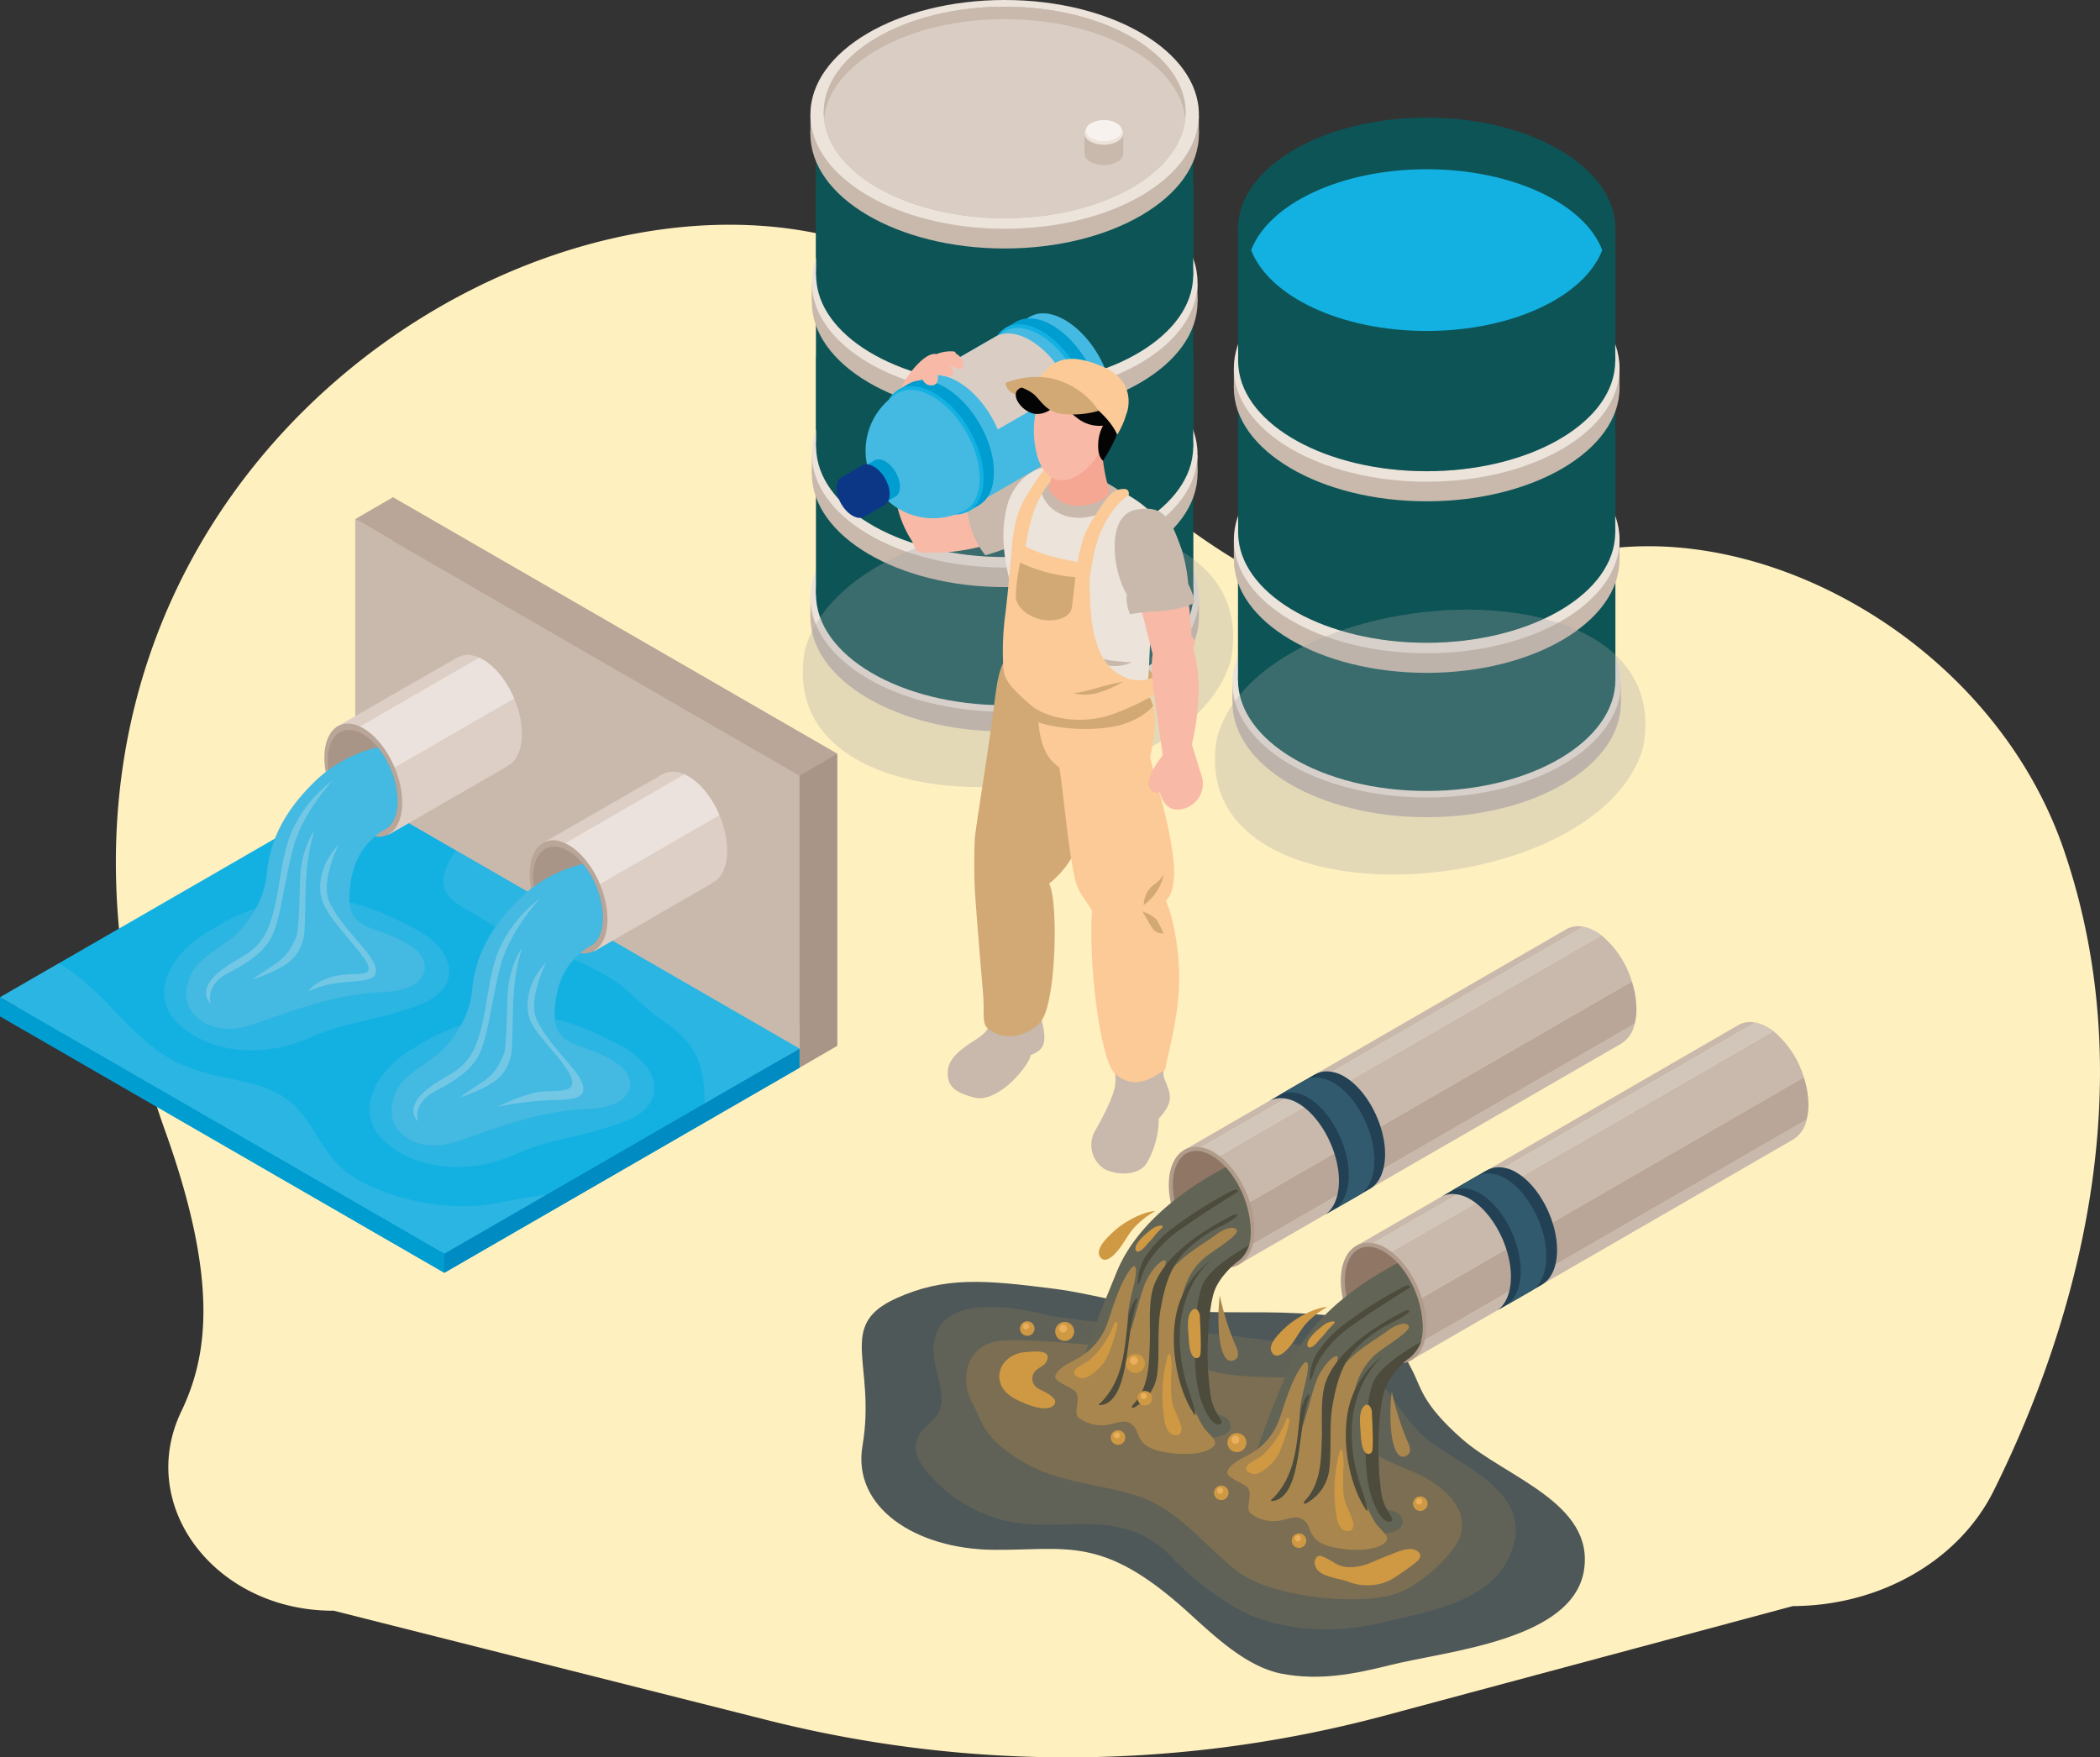 <svg id="Grupo_992512" data-name="Grupo 992512" xmlns="http://www.w3.org/2000/svg" xmlns:xlink="http://www.w3.org/1999/xlink" width="465.348" height="389.487" viewBox="0 0 465.348 389.487">
  <rect x="0" y="0" width="465.348" height="389.487" fill="#333333" stroke="none"/>
  <defs>
    <clipPath id="clip-path">
      <rect id="Rectángulo_349497" data-name="Rectángulo 349497" width="465.348" height="389.487" fill="none"/>
    </clipPath>
    <clipPath id="clip-path-2">
      <rect id="Rectángulo_349496" data-name="Rectángulo 349496" width="465.347" height="389.487" fill="none"/>
    </clipPath>
    <clipPath id="clip-path-3">
      <rect id="Rectángulo_349482" data-name="Rectángulo 349482" width="95.378" height="58.712" fill="none"/>
    </clipPath>
    <clipPath id="clip-path-4">
      <rect id="Rectángulo_349483" data-name="Rectángulo 349483" width="95.377" height="58.713" fill="none"/>
    </clipPath>
    <clipPath id="clip-path-5">
      <rect id="Rectángulo_349484" data-name="Rectángulo 349484" width="78.89" height="56.088" fill="none"/>
    </clipPath>
    <clipPath id="clip-path-6">
      <rect id="Rectángulo_349485" data-name="Rectángulo 349485" width="121.136" height="64.386" fill="none"/>
    </clipPath>
    <clipPath id="clip-path-7">
      <rect id="Rectángulo_349486" data-name="Rectángulo 349486" width="63.14" height="33.375" fill="none"/>
    </clipPath>
    <clipPath id="clip-path-9">
      <rect id="Rectángulo_349493" data-name="Rectángulo 349493" width="22.488" height="16.709" fill="none"/>
    </clipPath>
    <clipPath id="clip-path-10">
      <rect id="Rectángulo_349494" data-name="Rectángulo 349494" width="92.148" height="54.11" fill="none"/>
    </clipPath>
    <clipPath id="clip-path-11">
      <rect id="Rectángulo_349495" data-name="Rectángulo 349495" width="92.147" height="54.11" fill="none"/>
    </clipPath>
  </defs>
  <g id="Grupo_992511" data-name="Grupo 992511" clip-path="url(#clip-path)">
    <g id="Grupo_992510" data-name="Grupo 992510">
      <g id="Grupo_992509" data-name="Grupo 992509" clip-path="url(#clip-path-2)">
        <path id="Trazado_706089" data-name="Trazado 706089" d="M455.782,469.427c19.317-.061,36.8-10.063,44.49-25.527,15.373-30.911,34.74-85.923,15.588-142-18.916-55.36-89.84-85.7-129.87-55.36-17.049,12.92-64.757-4.28-100.954-53.054C225.016,112.6,37.2,202.473,95.132,364.218c12.142,33.9,9.188,50.259,3.53,62.084-10.069,21.041,7.653,44.236,33.782,44.153L228.927,494.8a271.87,271.87,0,0,0,136.04-1Z" transform="translate(-58.499 -113.471)" fill="#fff0bf"/>
        <path id="Trazado_706090" data-name="Trazado 706090" d="M674.767,390.571c0,14-19.269,25.349-43.04,25.349s-43.04-11.349-43.04-25.349,19.269-25.349,43.04-25.349,43.04,11.349,43.04,25.349" transform="translate(-409.101 -253.806)" fill="#c8b9ac"/>
        <rect id="Rectángulo_349468" data-name="Rectángulo 349468" width="86.074" height="4.093" transform="translate(179.588 132.672)" fill="#c8b9ac"/>
        <path id="Trazado_706091" data-name="Trazado 706091" d="M674.767,376.23c0,14-19.269,25.349-43.04,25.349s-43.04-11.349-43.04-25.349,19.269-25.349,43.04-25.349,43.04,11.349,43.04,25.349" transform="translate(-409.101 -243.84)" fill="#ece3da"/>
        <path id="Trazado_706092" data-name="Trazado 706092" d="M678.539,379.178c0,12.944-17.948,23.438-40.089,23.438s-40.089-10.494-40.089-23.438,17.948-23.438,40.089-23.438,40.089,10.494,40.089,23.438" transform="translate(-415.823 -247.217)" fill="#c8b9ac"/>
        <path id="Trazado_706093" data-name="Trazado 706093" d="M638.45,358.5c21.348,0,38.793,9.757,40.014,22.06.045-.456.074-.915.074-1.378,0-12.944-17.948-23.438-40.088-23.438s-40.089,10.494-40.089,23.438c0,.463.029.922.074,1.378,1.222-12.3,18.666-22.06,40.014-22.06" transform="translate(-415.823 -247.216)" fill="#c8b9ac"/>
        <path id="Trazado_706094" data-name="Trazado 706094" d="M638.619,408.9c21.348,0,38.793-9.757,40.014-22.06-1.221-12.3-18.666-22.06-40.014-22.06s-38.793,9.758-40.014,22.06c1.221,12.3,18.666,22.06,40.014,22.06" transform="translate(-415.992 -253.496)" fill="#dacec4"/>
        <path id="Trazado_706095" data-name="Trazado 706095" d="M676.331,375.509c0,13.6-18.722,24.628-41.816,24.628S592.7,389.111,592.7,375.509s18.721-24.628,41.817-24.628,41.816,11.026,41.816,24.628" transform="translate(-411.887 -243.84)" fill="#0d5456"/>
        <rect id="Rectángulo_349469" data-name="Rectángulo 349469" width="83.633" height="100.215" transform="translate(180.81 31.455)" fill="#0d5456"/>
        <path id="Trazado_706096" data-name="Trazado 706096" d="M675.156,286.685c0,13.9-19.134,25.17-42.736,25.17s-42.736-11.269-42.736-25.17,19.133-25.17,42.736-25.17,42.736,11.269,42.736,25.17" transform="translate(-409.793 -181.736)" fill="#c8b9ac"/>
        <rect id="Rectángulo_349470" data-name="Rectángulo 349470" width="85.467" height="4.064" transform="translate(179.891 100.884)" fill="#c8b9ac"/>
        <path id="Trazado_706097" data-name="Trazado 706097" d="M675.156,272.445c0,13.9-19.134,25.17-42.736,25.17s-42.736-11.269-42.736-25.17,19.133-25.17,42.736-25.17,42.736,11.269,42.736,25.17" transform="translate(-409.793 -171.84)" fill="#ece3da"/>
        <path id="Trazado_706098" data-name="Trazado 706098" d="M678.9,275.372c0,12.853-17.821,23.273-39.806,23.273s-39.806-10.42-39.806-23.273S617.11,252.1,639.094,252.1s39.806,10.42,39.806,23.273" transform="translate(-416.467 -175.193)" fill="#c8b9ac"/>
        <path id="Trazado_706099" data-name="Trazado 706099" d="M634.6,244.532c-23.074,0-41.78,10.937-41.78,24.427,0,.483.031.961.078,1.437,1.272,12.821,19.453,22.991,41.7,22.991s40.429-10.169,41.7-22.991c.047-.476.078-.954.078-1.437,0-13.491-18.705-24.427-41.78-24.427" transform="translate(-411.97 -169.934)" fill="#0d5456"/>
        <rect id="Rectángulo_349471" data-name="Rectángulo 349471" width="83.56" height="19.897" transform="translate(180.847 79.128)" fill="#0d5456"/>
        <path id="Trazado_706100" data-name="Trazado 706100" d="M675.156,162.058c0,13.9-19.134,25.17-42.736,25.17s-42.736-11.269-42.736-25.17,19.133-25.17,42.736-25.17,42.736,11.269,42.736,25.17" transform="translate(-409.793 -95.128)" fill="#c8b9ac"/>
        <rect id="Rectángulo_349472" data-name="Rectángulo 349472" width="85.467" height="4.064" transform="translate(179.891 62.865)" fill="#c8b9ac"/>
        <path id="Trazado_706101" data-name="Trazado 706101" d="M675.156,147.818c0,13.9-19.134,25.17-42.736,25.17s-42.736-11.269-42.736-25.17,19.133-25.17,42.736-25.17,42.736,11.269,42.736,25.17" transform="translate(-409.793 -85.233)" fill="#ece3da"/>
        <path id="Trazado_706102" data-name="Trazado 706102" d="M678.9,150.745c0,12.853-17.821,23.273-39.806,23.273s-39.806-10.42-39.806-23.273,17.822-23.273,39.806-23.273,39.806,10.42,39.806,23.273" transform="translate(-416.467 -88.585)" fill="#c8b9ac"/>
        <path id="Trazado_706103" data-name="Trazado 706103" d="M634.6,119.906c-23.074,0-41.78,10.937-41.78,24.427,0,.482.031.961.078,1.436,1.272,12.822,19.453,22.991,41.7,22.991s40.429-10.169,41.7-22.991c.047-.476.078-.954.078-1.436,0-13.491-18.705-24.427-41.78-24.427" transform="translate(-411.97 -83.327)" fill="#0d5456"/>
        <rect id="Rectángulo_349473" data-name="Rectángulo 349473" width="83.56" height="19.897" transform="translate(180.847 41.109)" fill="#0d5456"/>
        <path id="Trazado_706104" data-name="Trazado 706104" d="M674.767,39.691c0,14-19.269,25.349-43.04,25.349s-43.04-11.349-43.04-25.349,19.269-25.349,43.04-25.349,43.04,11.349,43.04,25.349" transform="translate(-409.101 -9.967)" fill="#c8b9ac"/>
        <rect id="Rectángulo_349474" data-name="Rectángulo 349474" width="86.074" height="4.093" transform="translate(179.588 25.631)" fill="#c8b9ac"/>
        <path id="Trazado_706105" data-name="Trazado 706105" d="M674.767,25.35c0,14-19.269,25.349-43.04,25.349s-43.04-11.349-43.04-25.349S607.957,0,631.728,0s43.04,11.349,43.04,25.349" transform="translate(-409.101 -0.001)" fill="#ece3da"/>
        <path id="Trazado_706106" data-name="Trazado 706106" d="M678.539,28.3c0,12.944-17.948,23.438-40.089,23.438S598.361,41.242,598.361,28.3,616.309,4.859,638.45,4.859,678.539,15.353,678.539,28.3" transform="translate(-415.823 -3.377)" fill="#c8b9ac"/>
        <path id="Trazado_706107" data-name="Trazado 706107" d="M638.45,7.617c21.348,0,38.793,9.757,40.014,22.06.045-.456.074-.915.074-1.378,0-12.944-17.948-23.438-40.088-23.438S598.361,15.354,598.361,28.3c0,.463.029.922.074,1.378,1.222-12.3,18.666-22.06,40.014-22.06" transform="translate(-415.823 -3.377)" fill="#c8b9ac"/>
        <path id="Trazado_706108" data-name="Trazado 706108" d="M638.619,58.016c21.348,0,38.793-9.758,40.014-22.06-1.221-12.3-18.666-22.06-40.014-22.06s-38.793,9.757-40.014,22.06c1.221,12.3,18.666,22.06,40.014,22.06" transform="translate(-415.992 -9.657)" fill="#dacec4"/>
        <path id="Trazado_706109" data-name="Trazado 706109" d="M796.337,105.874c0,1.395-1.92,2.526-4.288,2.526s-4.288-1.131-4.288-2.526,1.92-2.526,4.288-2.526,4.288,1.131,4.288,2.526" transform="translate(-547.444 -71.82)" fill="#c8b9ac"/>
        <rect id="Rectángulo_349475" data-name="Rectángulo 349475" width="8.576" height="4.501" transform="translate(240.317 29.552)" fill="#c8b9ac"/>
        <path id="Trazado_706110" data-name="Trazado 706110" d="M796.337,91.12c0,1.4-1.92,2.526-4.288,2.526s-4.288-1.131-4.288-2.526,1.92-2.525,4.288-2.525,4.288,1.131,4.288,2.525" transform="translate(-547.444 -61.568)" fill="#ece3da"/>
        <path id="Trazado_706111" data-name="Trazado 706111" d="M796.716,89.559c0,1.3-1.787,2.351-3.991,2.351s-3.991-1.052-3.991-2.351,1.787-2.351,3.991-2.351,3.991,1.052,3.991,2.351" transform="translate(-548.12 -60.604)" fill="#f7f2ee"/>
        <path id="Trazado_706112" data-name="Trazado 706112" d="M981.327,452.869c0,14-19.269,25.349-43.039,25.349s-43.04-11.349-43.04-25.349,19.269-25.349,43.04-25.349,43.039,11.349,43.039,25.349" transform="translate(-622.14 -297.099)" fill="#c8b9ac"/>
        <rect id="Rectángulo_349476" data-name="Rectángulo 349476" width="86.074" height="4.093" transform="translate(273.108 151.677)" fill="#c8b9ac"/>
        <path id="Trazado_706113" data-name="Trazado 706113" d="M981.327,438.528c0,14-19.269,25.349-43.039,25.349s-43.04-11.349-43.04-25.349,19.269-25.349,43.04-25.349,43.039,11.349,43.039,25.349" transform="translate(-622.14 -287.133)" fill="#ece3da"/>
        <path id="Trazado_706114" data-name="Trazado 706114" d="M985.1,441.475c0,12.944-17.948,23.439-40.088,23.439s-40.089-10.494-40.089-23.439,17.948-23.438,40.089-23.438S985.1,428.531,985.1,441.475" transform="translate(-628.862 -290.509)" fill="#c8b9ac"/>
        <path id="Trazado_706115" data-name="Trazado 706115" d="M945.009,420.794c21.348,0,38.793,9.757,40.014,22.06.045-.457.074-.916.074-1.379,0-12.944-17.948-23.438-40.089-23.438s-40.088,10.494-40.088,23.438c0,.463.029.922.074,1.379,1.221-12.3,18.666-22.06,40.014-22.06" transform="translate(-628.862 -290.509)" fill="#c8b9ac"/>
        <path id="Trazado_706116" data-name="Trazado 706116" d="M945.179,471.194c21.348,0,38.793-9.757,40.014-22.06-1.221-12.3-18.666-22.06-40.014-22.06s-38.793,9.757-40.014,22.06c1.221,12.3,18.666,22.06,40.014,22.06" transform="translate(-629.032 -296.789)" fill="#dacec4"/>
        <path id="Trazado_706117" data-name="Trazado 706117" d="M982.89,437.807c0,13.6-18.722,24.628-41.816,24.628s-41.817-11.027-41.817-24.628,18.722-24.628,41.817-24.628,41.816,11.026,41.816,24.628" transform="translate(-624.926 -287.133)" fill="#0d5456"/>
        <rect id="Rectángulo_349477" data-name="Rectángulo 349477" width="83.633" height="100.215" transform="translate(274.331 50.46)" fill="#0d5456"/>
        <path id="Trazado_706118" data-name="Trazado 706118" d="M981.715,348.983c0,13.9-19.133,25.17-42.736,25.17s-42.736-11.269-42.736-25.17,19.133-25.17,42.736-25.17,42.736,11.269,42.736,25.17" transform="translate(-622.832 -225.029)" fill="#c8b9ac"/>
        <rect id="Rectángulo_349478" data-name="Rectángulo 349478" width="85.467" height="4.064" transform="translate(273.412 119.889)" fill="#c8b9ac"/>
        <path id="Trazado_706119" data-name="Trazado 706119" d="M981.715,334.743c0,13.9-19.133,25.17-42.736,25.17s-42.736-11.269-42.736-25.17,19.133-25.17,42.736-25.17,42.736,11.269,42.736,25.17" transform="translate(-622.832 -215.133)" fill="#ece3da"/>
        <path id="Trazado_706120" data-name="Trazado 706120" d="M985.46,337.67c0,12.853-17.821,23.273-39.806,23.273s-39.806-10.42-39.806-23.273S923.67,314.4,945.654,314.4s39.806,10.42,39.806,23.273" transform="translate(-629.506 -218.486)" fill="#c8b9ac"/>
        <path id="Trazado_706121" data-name="Trazado 706121" d="M941.157,306.83c-23.074,0-41.78,10.937-41.78,24.427,0,.483.03.961.078,1.437,1.273,12.821,19.453,22.991,41.7,22.991s40.429-10.169,41.7-22.991c.047-.476.078-.954.078-1.437,0-13.491-18.706-24.427-41.78-24.427" transform="translate(-625.01 -213.227)" fill="#0d5456"/>
        <rect id="Rectángulo_349479" data-name="Rectángulo 349479" width="83.56" height="19.897" transform="translate(274.367 98.133)" fill="#0d5456"/>
        <path id="Trazado_706122" data-name="Trazado 706122" d="M981.715,224.356c0,13.9-19.133,25.17-42.736,25.17s-42.736-11.269-42.736-25.17,19.133-25.17,42.736-25.17,42.736,11.269,42.736,25.17" transform="translate(-622.832 -138.422)" fill="#c8b9ac"/>
        <rect id="Rectángulo_349480" data-name="Rectángulo 349480" width="85.467" height="4.064" transform="translate(273.412 81.87)" fill="#c8b9ac"/>
        <path id="Trazado_706123" data-name="Trazado 706123" d="M981.715,210.116c0,13.9-19.133,25.17-42.736,25.17s-42.736-11.269-42.736-25.17,19.133-25.17,42.736-25.17,42.736,11.269,42.736,25.17" transform="translate(-622.832 -128.526)" fill="#ece3da"/>
        <path id="Trazado_706124" data-name="Trazado 706124" d="M985.46,213.043c0,12.853-17.821,23.273-39.806,23.273s-39.806-10.42-39.806-23.273,17.822-23.273,39.806-23.273,39.806,10.42,39.806,23.273" transform="translate(-629.506 -131.878)" fill="#c8b9ac"/>
        <path id="Trazado_706125" data-name="Trazado 706125" d="M941.157,182.2c-23.074,0-41.78,10.937-41.78,24.427,0,.483.03.961.078,1.437,1.273,12.822,19.453,22.991,41.7,22.991s40.429-10.169,41.7-22.991c.047-.476.078-.954.078-1.437,0-13.49-18.706-24.427-41.78-24.427" transform="translate(-625.01 -126.619)" fill="#0d5456"/>
        <rect id="Rectángulo_349481" data-name="Rectángulo 349481" width="83.56" height="19.897" transform="translate(274.367 60.113)" fill="#0d5456"/>
        <path id="Trazado_706126" data-name="Trazado 706126" d="M982.89,110.084c0,13.6-18.722,24.628-41.816,24.628s-41.817-11.027-41.817-24.628,18.722-24.628,41.817-24.628,41.816,11.026,41.816,24.628" transform="translate(-624.926 -59.386)" fill="#0d5456"/>
        <path id="Trazado_706127" data-name="Trazado 706127" d="M945.6,100.557c19.053,0,34.973,7.672,38.9,17.921a13.677,13.677,0,0,0,.935-4.915c0-12.612-17.833-22.836-39.831-22.836s-39.831,10.224-39.831,22.836a13.678,13.678,0,0,0,.935,4.915c3.923-10.249,19.842-17.921,38.9-17.921" transform="translate(-629.449 -63.049)" fill="#0d5456"/>
        <path id="Trazado_706128" data-name="Trazado 706128" d="M947.728,158.792c19.053,0,34.973-7.672,38.9-17.92-3.923-10.249-19.842-17.921-38.9-17.921s-34.973,7.672-38.9,17.921c3.923,10.248,19.842,17.92,38.9,17.92" transform="translate(-631.58 -85.443)" fill="#13b1e2"/>
        <g id="Grupo_992484" data-name="Grupo 992484" transform="translate(269.234 135.113)" opacity="0.3" style="mix-blend-mode: multiply;isolation: isolate">
          <g id="Grupo_992483" data-name="Grupo 992483">
            <g id="Grupo_992482" data-name="Grupo 992482" clip-path="url(#clip-path-3)">
              <path id="Trazado_706129" data-name="Trazado 706129" d="M977.432,473.427c-10.066,35.191-102.422,40.716-94.388-2.345,10.068-35.19,102.423-40.715,94.388,2.345" transform="translate(-882.55 -442.899)" fill="#a5a5a4"/>
            </g>
          </g>
        </g>
        <g id="Grupo_992487" data-name="Grupo 992487" transform="translate(177.885 115.744)" opacity="0.3" style="mix-blend-mode: multiply;isolation: isolate">
          <g id="Grupo_992486" data-name="Grupo 992486">
            <g id="Grupo_992485" data-name="Grupo 992485" clip-path="url(#clip-path-4)">
              <path id="Trazado_706130" data-name="Trazado 706130" d="M677.988,409.938c-10.066,35.191-102.422,40.716-94.388-2.345,10.068-35.19,102.423-40.715,94.388,2.345" transform="translate(-583.106 -379.409)" fill="#a5a5a4"/>
            </g>
          </g>
        </g>
        <path id="Trazado_706131" data-name="Trazado 706131" d="M0,634.79l98.463,56.848,78.719-45.448L78.719,589.341Z" transform="translate(0 -409.555)" fill="#009dd0"/>
        <path id="Trazado_706132" data-name="Trazado 706132" d="M285.361,426.008l98.463,56.848V418.122l-98.463-56.848Z" transform="translate(-198.308 -251.063)" fill="#b9a699"/>
        <path id="Trazado_706133" data-name="Trazado 706133" d="M258.041,441.879,356.5,498.727V433.994l-98.463-56.848Z" transform="translate(-179.322 -262.093)" fill="#c8b9ac"/>
        <path id="Trazado_706134" data-name="Trazado 706134" d="M258.041,366.116l8.334-4.842,98.463,56.848-8.334,4.842Z" transform="translate(-179.322 -251.062)" fill="#b9a699"/>
        <path id="Trazado_706135" data-name="Trazado 706135" d="M580.8,617.2l8.334-4.842V547.622l-8.334,4.842Z" transform="translate(-403.621 -380.562)" fill="#a99588"/>
        <path id="Trazado_706136" data-name="Trazado 706136" d="M0,621l98.463,56.848L177.182,632.4,78.719,575.554Z" transform="translate(0 -399.973)" fill="#13b1e2"/>
        <g id="Grupo_992490" data-name="Grupo 992490" transform="translate(98.293 188.484)" opacity="0.5">
          <g id="Grupo_992489" data-name="Grupo 992489">
            <g id="Grupo_992488" data-name="Grupo 992488" clip-path="url(#clip-path-5)">
              <path id="Trazado_706137" data-name="Trazado 706137" d="M378.418,663.831c-1.584-3.63-4.446-6.071-7.619-8.287a40.257,40.257,0,0,1-4.683-3.7c-1.447-1.365-2.88-2.746-4.452-3.969A46.534,46.534,0,0,0,350.979,642c-3.807-1.6-7.724-2.906-11.537-4.487a58.35,58.35,0,0,1-5.7-2.712c-1.6-.875-3.069-1.931-4.635-2.854-2.537-1.495-6.293-3.072-6.825-6.348-.444-2.732,1.051-5.423,2.7-7.754l76.115,43.945L380.06,673.939c-.038-3.442-.25-6.915-1.642-10.107" transform="translate(-322.204 -617.85)" fill="#44b9e2"/>
            </g>
          </g>
        </g>
        <g id="Grupo_992493" data-name="Grupo 992493" transform="translate(0 213.492)" opacity="0.5">
          <g id="Grupo_992492" data-name="Grupo 992492">
            <g id="Grupo_992491" data-name="Grupo 992491" clip-path="url(#clip-path-6)">
              <path id="Trazado_706138" data-name="Trazado 706138" d="M19.373,704.483c4.564,4.073,8.451,8.854,13.136,12.8a32.542,32.542,0,0,0,7.682,4.972,47.281,47.281,0,0,0,9.005,2.761c5.838,1.3,12.183,2.243,16.486,6.785,3.57,3.768,5.494,8.793,9.126,12.511,3.383,3.465,8.12,5.55,12.671,6.974a52.74,52.74,0,0,0,15.345,2.405c4.981.03,9.746-1.264,14.634-2.04,1.189-.189,2.424-.374,3.678-.528l-22.673,13.09L0,707.364l13.056-7.538a43.3,43.3,0,0,1,6.318,4.657" transform="translate(0 -699.826)" fill="#44b9e2"/>
            </g>
          </g>
        </g>
        <path id="Trazado_706139" data-name="Trazado 706139" d="M420.044,561.143l.02.044c1.515-.88,3.487-.812,5.652.438,4.765,2.751,8.628,10.132,8.628,16.486,0,3.75-1.352,6.29-3.434,7.188l.028.063L404.822,600.44l-11.689-23.833Z" transform="translate(-273.202 -389.579)" fill="#ddcfc5"/>
        <path id="Trazado_706140" data-name="Trazado 706140" d="M427.414,562.563a9.12,9.12,0,0,1,.841.429c2.83,1.634,5.334,4.9,6.907,8.619l-33.208,19.173-5.168-10.537Z" transform="translate(-275.741 -390.945)" fill="#ebe2dd"/>
        <path id="Trazado_706141" data-name="Trazado 706141" d="M384.713,618.011c0,6.354,3.863,13.735,8.628,16.486s8.628-.169,8.628-6.523-3.863-13.735-8.628-16.486-8.628.169-8.628,6.523" transform="translate(-267.351 -424.226)" fill="#b9a699"/>
        <path id="Trazado_706142" data-name="Trazado 706142" d="M387.182,621.806c0,5.7,3.468,12.331,7.747,14.8s7.746-.152,7.746-5.856-3.468-12.331-7.746-14.8-7.747.152-7.747,5.856" transform="translate(-269.067 -427.399)" fill="#a99588"/>
        <path id="Trazado_706143" data-name="Trazado 706143" d="M388.126,632.6a28.512,28.512,0,0,1,5.626-2.941c1.569-.637,3.262-1.249,4.9-1.973a19.774,19.774,0,0,1,4.417,11.865c0,5.7-3.468,8.326-7.746,5.856-3.722-2.149-6.828-7.443-7.574-12.539.126-.089.25-.181.376-.269" transform="translate(-269.461 -436.205)" fill="#44b9e2"/>
        <g id="Grupo_992496" data-name="Grupo 992496" transform="translate(81.87 225.265)" opacity="0.5">
          <g id="Grupo_992495" data-name="Grupo 992495">
            <g id="Grupo_992494" data-name="Grupo 992494" clip-path="url(#clip-path-7)">
              <path id="Trazado_706144" data-name="Trazado 706144" d="M303.57,738.419c5.836,0,11.187,1.65,20.368,6.442s10.628,13.2.929,16.865-16.153,3.61-24.236,7.273-19.4,4.4-27.776-1.921-4.015-15.915,4.85-21.348c7.434-4.556,13.148-7.309,25.866-7.309" transform="translate(-268.371 -738.419)" fill="#44b9e2"/>
            </g>
          </g>
        </g>
        <path id="Trazado_706145" data-name="Trazado 706145" d="M326.776,627.691a30.036,30.036,0,0,0-13.64,7.281c-8.117,7.8-10.386,14.617-10.973,20.967s-5.126,12.157-8.23,14.406c-6,4.351-8.815,5.747-9.553,11.183-.735,5.415,5.438,10.51,13.962,7.81,7.85-2.487,17.889-6.947,29.687-7.391,10.4-.392,10.833-6.695,6.858-9.641-4.556-3.377-8.9-3.849-11.441-5.4-2.615-1.6-3.118-3.942-2.913-7,.4-5.918,2.352-10.9,8.51-14.463,4.128-6.706-2.268-17.754-2.268-17.754" transform="translate(-197.585 -436.205)" fill="#44b9e2"/>
        <path id="Trazado_706146" data-name="Trazado 706146" d="M372.161,699.208s-4.216,8.209-2.067,12.778c2.69,5.718,9.07,10.9,10.05,14.027s-1.144,3.6-6.7,3.7a75.594,75.594,0,0,0-12.093,1.488s6.222-3.044,9.512-3.346c3.953-.363,9.853.755,5.6-5.318s-8.059-8.423-8.416-12.915c-.49-6.175,4.11-10.417,4.11-10.417" transform="translate(-251.116 -485.905)" fill="#72c7e5"/>
        <path id="Trazado_706147" data-name="Trazado 706147" d="M328.439,652.464s-6.815,7.243-8.858,15.138-2.778,15.9-4.821,19.743-6.2,6.092-9.805,8.028c-4.984,2.676-3.6,6.6-3.6,6.6s-3.432-2.778,2.078-7.19c4.511-3.613,8.708-3.825,11.078-10.737s2.043-13.715,4.9-20.486a29.147,29.147,0,0,1,9.022-11.094" transform="translate(-208.692 -453.421)" fill="#72c7e5"/>
        <path id="Trazado_706148" data-name="Trazado 706148" d="M347.413,688.829a45.9,45.9,0,0,0-1.721,8.933c-.5,5.805-.175,12.72-.754,15.095-1.062,4.361-3.6,6.37-11.442,9.157,5.431-4.01,7.739-4.114,9.968-9.859.42-1.083.631-7.693.736-12.2.164-7.078,3.214-11.123,3.214-11.123" transform="translate(-231.758 -478.692)" fill="#72c7e5"/>
        <path id="Trazado_706149" data-name="Trazado 706149" d="M270.937,476.379l.02.044c1.515-.88,3.487-.812,5.652.438,4.765,2.751,8.628,10.132,8.628,16.486,0,3.75-1.352,6.29-3.434,7.188l.028.063-26.117,15.079-11.689-23.833Z" transform="translate(-169.582 -330.673)" fill="#ddcfc5"/>
        <path id="Trazado_706150" data-name="Trazado 706150" d="M278.305,477.8a9.26,9.26,0,0,1,.841.429c2.83,1.634,5.333,4.9,6.907,8.618L252.845,506.02l-5.168-10.537Z" transform="translate(-172.12 -332.04)" fill="#ebe2dd"/>
        <path id="Trazado_706151" data-name="Trazado 706151" d="M235.605,533.247c0,6.354,3.863,13.735,8.628,16.486s8.628-.169,8.628-6.523-3.863-13.735-8.628-16.486-8.628.169-8.628,6.523" transform="translate(-163.73 -365.32)" fill="#b9a699"/>
        <path id="Trazado_706152" data-name="Trazado 706152" d="M238.074,537.042c0,5.7,3.468,12.331,7.747,14.8s7.746-.152,7.746-5.856-3.468-12.331-7.746-14.8-7.747.152-7.747,5.856" transform="translate(-165.446 -368.494)" fill="#a99588"/>
        <path id="Trazado_706153" data-name="Trazado 706153" d="M239.017,547.84a28.5,28.5,0,0,1,5.626-2.94c1.569-.637,3.262-1.249,4.9-1.973a19.774,19.774,0,0,1,4.417,11.865c0,5.7-3.468,8.326-7.747,5.856-3.721-2.149-6.828-7.443-7.573-12.539.126-.089.25-.181.376-.269" transform="translate(-165.84 -377.3)" fill="#44b9e2"/>
        <g id="Grupo_992499" data-name="Grupo 992499" transform="translate(36.383 199.407)" opacity="0.5">
          <g id="Grupo_992498" data-name="Grupo 992498">
            <g id="Grupo_992497" data-name="Grupo 992497" clip-path="url(#clip-path-7)">
              <path id="Trazado_706154" data-name="Trazado 706154" d="M154.462,653.655c5.836,0,11.186,1.65,20.367,6.442s10.629,13.2.929,16.865-16.153,3.61-24.235,7.273-19.4,4.4-27.776-1.921-4.015-15.915,4.85-21.348c7.434-4.555,13.148-7.309,25.866-7.309" transform="translate(-119.262 -653.655)" fill="#44b9e2"/>
            </g>
          </g>
        </g>
        <path id="Trazado_706155" data-name="Trazado 706155" d="M177.668,542.927a30.037,30.037,0,0,0-13.64,7.281c-8.117,7.8-10.386,14.617-10.973,20.967s-5.126,12.157-8.23,14.406c-6,4.351-8.815,5.746-9.553,11.183-.735,5.415,5.438,10.51,13.962,7.81,7.851-2.487,17.889-6.947,29.687-7.391,10.4-.392,10.833-6.695,6.858-9.641-4.556-3.377-8.9-3.849-11.441-5.4-2.614-1.6-3.118-3.942-2.913-7,.4-5.918,2.352-10.9,8.511-14.463,4.128-6.706-2.268-17.754-2.268-17.754" transform="translate(-93.964 -377.3)" fill="#44b9e2"/>
        <path id="Trazado_706156" data-name="Trazado 706156" d="M230.72,613.538s-4.216,8.209-2.067,12.778c2.69,5.718,9.07,10.9,10.05,14.027s-1.159,3.285-6.7,3.7a25.7,25.7,0,0,0-8.055,2.018s1.716-2.774,7.239-3.6c3.926-.588,8.613.826,4.639-4.364-4.506-5.884-8.859-9.654-9.215-14.146-.49-6.175,4.11-10.417,4.11-10.417" transform="translate(-155.63 -426.37)" fill="#72c7e5"/>
        <path id="Trazado_706157" data-name="Trazado 706157" d="M177.8,566.794s-6.815,7.242-8.858,15.138-2.778,15.9-4.821,19.743-6.2,6.093-9.805,8.028c-4.984,2.676-3.6,6.6-3.6,6.6s-3.432-2.778,2.078-7.19c4.511-3.613,8.708-3.825,11.077-10.737s2.043-13.715,4.9-20.486a29.146,29.146,0,0,1,9.022-11.094" transform="translate(-104.008 -393.886)" fill="#72c7e5"/>
        <path id="Trazado_706158" data-name="Trazado 706158" d="M196.774,603.16a45.9,45.9,0,0,0-1.721,8.932c-.5,5.805-.175,12.72-.754,15.095-1.062,4.362-3.6,6.37-11.442,9.157,5.431-4.01,7.739-4.114,9.968-9.859.42-1.083.631-7.693.736-12.2.163-7.079,3.214-11.123,3.214-11.123" transform="translate(-127.074 -419.158)" fill="#72c7e5"/>
        <path id="Trazado_706159" data-name="Trazado 706159" d="M98.463,781.382v4.206L0,728.741v-4.206Z" transform="translate(0 -503.505)" fill="#009dd0"/>
        <path id="Trazado_706160" data-name="Trazado 706160" d="M401.482,761.9v4.206l-78.719,45.448V807.35Z" transform="translate(-224.299 -529.473)" fill="#008bc2"/>
        <path id="Trazado_706161" data-name="Trazado 706161" d="M651.89,297.627a30.1,30.1,0,0,0,3.693-1.881,19.317,19.317,0,0,0,3.407-2.378c.533-.5,1.033-1.04,1.519-1.584.024-.027.049-.057.073-.085-1.754-6.7-8.481-17.907-8.481-17.907s1.547-.6,2.02-6.7,7.6-11.615,5.269-11.846a8.238,8.238,0,0,0-3.8.6c-2.389-.637-6.664,4.666-7.848,7.6-1.612,3.992-2.943,12.189-2.943,12.189a98.549,98.549,0,0,0,2.007,13.405,23.846,23.846,0,0,0,3.905,8.983,10.735,10.735,0,0,0,1.178-.4" transform="translate(-448.095 -177.354)" fill="#f8baa7"/>
        <path id="Trazado_706162" data-name="Trazado 706162" d="M684.2,357.169s-9.539-.009-14.866,1.753c-.029.147-.059.294-.085.435a12.885,12.885,0,0,1-.564,2.121,14.838,14.838,0,0,1-2.243,3.718,20.913,20.913,0,0,1-3.648,3.04c.523,1.928,1.394,3,3.508,2.36,2.09.593,14.386-.748,17.563-3.921s.335-9.505.335-9.505" transform="translate(-460.596 -248.21)" fill="#f8baa7"/>
        <path id="Trazado_706163" data-name="Trazado 706163" d="M836.417,710.186c-.29-2.39-3.144-2.859-6.4-3.267s-1.057,7.166-1.057,7.43,7.872-.752,7.459-4.163" transform="translate(-575.568 -491.252)" fill="#211615"/>
        <path id="Trazado_706164" data-name="Trazado 706164" d="M811.742,717.664s-2.5,2.849-7.849,2.58a32.933,32.933,0,0,1-9.521-1.936s1.5,8.109,2.172,11.336,1.833,6.916,1.457,9.571-2.731,7.172-4.465,10.15a6.361,6.361,0,0,0,1.9,8.323c2.042,1.36,7.806,2.059,9.71-1.417a20.043,20.043,0,0,0,2.529-9.659,11.083,11.083,0,0,0,1.962-2.688c1.35-2.571-.5-4.983-.9-6.785s2.926-11.868,3.009-19.475" transform="translate(-550.892 -498.731)" fill="#c8b9ac"/>
        <path id="Trazado_706165" data-name="Trazado 706165" d="M709.908,678.171a8.993,8.993,0,0,1-8.191,4.5c-5.015-.013-4.576-3.545-4.576-3.545s.116,13.986.564,16.922-.892,4.178-2.621,5.366-6.288,3.619-6.6,7.031,1.275,4.893,5.836,6.09c2.487.653,5.305-.934,7.507-2.787,2.384-2.006,4.956-5.389,4.962-6.628,3.574-1.3,3.63-3.337,2.2-8.805,1.925-6.892,1.055-15.6.913-18.144" transform="translate(-478.431 -471.286)" fill="#c8b9ac"/>
        <path id="Trazado_706166" data-name="Trazado 706166" d="M705.847,356.832c-3.714-4.6-4.62-10.579-4.3-16.369a31.931,31.931,0,0,1,5.71-.749c7.9-5.769,13.113-2.91,14.476.027,2.53,5.451-.474,10.73-5.44,13.173a77.585,77.585,0,0,1-10.449,3.918" transform="translate(-487.49 -233.76)" fill="#c8b9ac"/>
        <path id="Trazado_706167" data-name="Trazado 706167" d="M707.814,521.635c-.156-3.317-.132-7.636-.009-10.965.062-1.667,2.466-16.289,3.885-26.567,1.236-8.951,1.051-13.544,6.514-16.953.2-.245,11.016,9.2,14.712,9.514a1.223,1.223,0,0,1,1.042,1.018c2.107,12.251,1.95,25.876-4.56,36.877a21.16,21.16,0,0,1-5.117,5.916c2.028,3.538,1.648,25.528-1.631,30.284-1.584,2.3-7.338,5.638-11.962,1.78-1.347-1.124-.668-3.332-1.058-7.9-.7-8.253-1.706-20.646-1.816-23" transform="translate(-491.809 -324.636)" fill="#d2a975"/>
        <path id="Trazado_706168" data-name="Trazado 706168" d="M758.717,512.754c-3.936-2.717-5.2-7.769-4.593-17.15,3.267-4.867,17.214-1.25,22.335-1.215,4.681,3.675,3.593,9.939,2.375,16.146,1.289,5.567,4.164,13.9,5.152,22.625.247,2.189.481,7.122-1.662,9.116,1.507,3.4,3.252,11.245,2.907,19.3-.322,7.519-2.672,15.284-3.067,18.188-2.794,1.757-6.858,4.651-11.1.86-3.412-3.048-5.977-25.425-5.1-36.185-1.642-2.606-3.191-4.152-3.831-7.157-1.655-7.778-2.243-16.7-3.411-24.533" transform="translate(-523.967 -342.648)" fill="#fbca97"/>
        <path id="Trazado_706169" data-name="Trazado 706169" d="M768.283,506.851l.691,1.838s-3.022,3.84-9.93,4.765-13.238-.211-16.145-1.374a8.023,8.023,0,0,1-4.07-4.151s16,2.723,20.215,1.534,9.239-2.613,9.239-2.613" transform="translate(-513.44 -352.229)" fill="#d2a975"/>
        <path id="Trazado_706170" data-name="Trazado 706170" d="M823.035,484.526c-.572-3.121-4.77-3.332-4.77-3.332l-1.643,5.786s7.238,2.054,6.412-2.454" transform="translate(-567.501 -334.399)" fill="#d2a975"/>
        <path id="Trazado_706171" data-name="Trazado 706171" d="M730.6,385.473c-1.683-2.856-.6-13.566.362-18.221-2.067-7.711-2.857-13.381-1.276-19.626.986-3.893,4.534-8.367,9.32-8.612,2.334-.119,10.227,3.16,11.715,3.98,6.127,1.737,9.775,4.664,13.9,9.208.512.563-1.558,18.665-2.584,22.056-1.2,3.955-.526,10.01-1.44,13.7.453,3.595-10.572,5.709-13.825,5.723-11.154.046-13.876-3.061-16.173-8.211" transform="translate(-506.504 -235.591)" fill="#ece3da"/>
        <path id="Trazado_706172" data-name="Trazado 706172" d="M796.17,476.077a8.731,8.731,0,0,1-6.007.506,12.763,12.763,0,0,1-5.336-2.752s4.346,1.4,6.29,1.759a47.232,47.232,0,0,0,5.053.487" transform="translate(-545.405 -329.282)" fill="#c8b9ac"/>
        <path id="Trazado_706173" data-name="Trazado 706173" d="M773.77,344.416a6.888,6.888,0,0,1-4.793,5.166c-6.506,2.251-11.114-.836-12.369-4.279s2.742-6.293,2.742-6.293,8.2.911,14.421,5.406" transform="translate(-525.625 -235.59)" fill="#c8b9ac"/>
        <path id="Trazado_706174" data-name="Trazado 706174" d="M761.738,422.271l1.23,3.055s-2.645,2.286-9.794,4.958c-7.183,2.685-15.158,1.15-18.683-1.983s-5.7-5.1-5.941-7.959A62.206,62.206,0,0,1,729,408.095c.575-4.517,1.613-16.485,1.613-16.485a27.8,27.8,0,0,0,8.026,3.665,48.308,48.308,0,0,0,9.01,1.695s-.25,11.125,1.039,15.959c.941,3.53,2.347,7.109,6.176,9.033a7.84,7.84,0,0,0,6.872.31" transform="translate(-506.204 -272.144)" fill="#fbca97"/>
        <path id="Trazado_706175" data-name="Trazado 706175" d="M751.026,411.923a33.914,33.914,0,0,1-7.337-1.358,28.809,28.809,0,0,1-4.864-1.868,40.941,40.941,0,0,0-1,7.329c-.075,2.308,2.439,4.512,5.349,5.228,2.648.652,6.738.089,7.092-2.724.576-4.578.763-6.607.763-6.607" transform="translate(-512.737 -284.018)" fill="#d2a975"/>
        <path id="Trazado_706176" data-name="Trazado 706176" d="M753.055,254.913a6.074,6.074,0,0,0,4.221-.6c4.218-2.435,4.286-10.215.151-17.377s-10.906-10.993-15.124-8.558a6.074,6.074,0,0,0-2.629,3.355Z" transform="translate(-514.025 -158.199)" fill="#44b9e2"/>
        <rect id="Rectángulo_349488" data-name="Rectángulo 349488" width="3.955" height="29.947" transform="matrix(0.866, -0.5, 0.5, 0.866, 224.852, 72.157)" fill="#44b9e2"/>
        <rect id="Rectángulo_349489" data-name="Rectángulo 349489" width="2.998" height="31.084" transform="translate(222.578 72.813) rotate(-30)" fill="#009dd0"/>
        <path id="Trazado_706177" data-name="Trazado 706177" d="M730.537,232.035c4.378-2.527,11.406,1.45,15.7,8.883s4.222,15.509-.156,18.036-11.406-1.449-15.7-8.883-4.222-15.509.156-18.036" transform="translate(-505.362 -160.721)" fill="#009dd0"/>
        <path id="Trazado_706178" data-name="Trazado 706178" d="M723.054,236.356c4.378-2.528,11.406,1.449,15.7,8.883s4.221,15.509-.156,18.036-11.406-1.449-15.7-8.883-4.222-15.509.156-18.036" transform="translate(-500.162 -163.724)" fill="#13b1e2"/>
        <path id="Trazado_706179" data-name="Trazado 706179" d="M667.057,278.658l23.725-13.7c4.218-2.435,4.285-10.215.151-17.377s-10.906-10.993-15.124-8.558l-23.725,13.7Z" transform="translate(-453.156 -165.598)" fill="#44b9e2"/>
        <path id="Trazado_706180" data-name="Trazado 706180" d="M685.764,260.786a25.227,25.227,0,0,1,1.383,2.774l15.955-9.211a25.291,25.291,0,0,0-1.383-2.775c-4.135-7.162-10.906-10.993-15.124-8.558l-15.955,9.211c4.218-2.435,10.989,1.4,15.124,8.558" transform="translate(-466.052 -168.372)" fill="#dacec4"/>
        <rect id="Rectángulo_349490" data-name="Rectángulo 349490" width="2.998" height="31.083" transform="matrix(0.866, -0.5, 0.5, 0.866, 198.789, 86.548)" fill="#009dd0"/>
        <path id="Trazado_706181" data-name="Trazado 706181" d="M652.556,277.059c4.378-2.528,11.406,1.449,15.7,8.883s4.222,15.509-.156,18.036-11.406-1.449-15.7-8.883-4.222-15.509.156-18.036" transform="translate(-451.17 -192.01)" fill="#009dd0"/>
        <path id="Trazado_706182" data-name="Trazado 706182" d="M645.072,281.379c4.378-2.527,11.406,1.449,15.7,8.883s4.222,15.509-.156,18.036-11.406-1.449-15.7-8.883-4.221-15.509.156-18.036" transform="translate(-445.97 -195.012)" fill="#13b1e2"/>
        <path id="Trazado_706183" data-name="Trazado 706183" d="M635.964,285.1a14.969,14.969,0,0,0,14.968,25.927Z" transform="translate(-436.752 -198.124)" fill="#44b9e2"/>
        <path id="Trazado_706184" data-name="Trazado 706184" d="M644.775,283.925c4.218-2.435,10.989,1.4,15.124,8.558s4.067,14.942-.151,17.377-10.989-1.4-15.124-8.558-4.067-14.941.151-17.377" transform="translate(-445.848 -196.8)" fill="#44b9e2"/>
        <path id="Trazado_706185" data-name="Trazado 706185" d="M633.026,333.919c1.3-.754,3.4.432,4.678,2.647s1.258,4.622-.046,5.375-3.4-.432-4.679-2.647-1.258-4.622.047-5.375" transform="translate(-439.223 -231.895)" fill="#009dd0"/>
        <rect id="Rectángulo_349491" data-name="Rectángulo 349491" width="3.798" height="9.264" transform="matrix(0.866, -0.5, 0.5, 0.866, 190.514, 103.923)" fill="#009dd0"/>
        <path id="Trazado_706186" data-name="Trazado 706186" d="M623.729,337.578c1.42-.82,3.7.47,5.092,2.881s1.369,5.03-.051,5.85-3.7-.47-5.091-2.881-1.369-5.03.051-5.85" transform="translate(-432.701 -234.424)" fill="#0b3786"/>
        <rect id="Rectángulo_349492" data-name="Rectángulo 349492" width="5.291" height="10.082" transform="matrix(0.866, -0.5, 0.5, 0.866, 186.446, 105.8)" fill="#0b3786"/>
        <path id="Trazado_706187" data-name="Trazado 706187" d="M608.709,346.25c1.42-.82,3.7.47,5.091,2.881s1.369,5.03-.051,5.85-3.7-.47-5.091-2.881-1.369-5.03.051-5.85" transform="translate(-422.263 -240.45)" fill="#0b3786"/>
        <path id="Trazado_706188" data-name="Trazado 706188" d="M793.609,356.672s-3.118,1.675-5.719,7.043c-2.293,4.731-2.932,11.739-2.932,11.739l-2.842-.835s0-6.993,3.2-12.116c3.629-5.819,4.724-7.265,7.282-7.273,1.426,0,1.015,1.442,1.015,1.442" transform="translate(-543.52 -246.862)" fill="#fbca97"/>
        <path id="Trazado_706189" data-name="Trazado 706189" d="M746.544,337.794s-3.118,1.676-5.72,7.043c-2.293,4.731-2.932,11.739-2.932,11.739l-2.842-.835s0-6.994,3.2-12.116c3.628-5.818,4.724-7.264,7.282-7.273,1.426-.005,1.015,1.442,1.015,1.442" transform="translate(-510.813 -233.743)" fill="#fbca97"/>
        <path id="Trazado_706190" data-name="Trazado 706190" d="M763.2,328.193a15.942,15.942,0,0,0,5.058.448,11.664,11.664,0,0,0,5.373-2.6c.13,1.891.738,6.706,1.6,8.61.985,2.177-3.8,4.424-7.905,3.981-2.869-.31-5.4-2.8-5.394-3.872a61.485,61.485,0,0,0,1.268-6.565" transform="translate(-529.495 -226.576)" fill="#f5a794"/>
        <path id="Trazado_706191" data-name="Trazado 706191" d="M751.271,282.406c.409-2.616,1.353-5.855,3.588-7.5,2.209-1.628,5.662-1.421,8.235-.944,3.99.738,6.315,5.507,5.019,10.571-1.2,4.677-5.2,11.637-10.612,12.028-2.754.2-4.615-2.062-5.555-4.794a21.485,21.485,0,0,1-.676-9.358" transform="translate(-521.926 -190.146)" fill="#f8baa7"/>
        <path id="Trazado_706192" data-name="Trazado 706192" d="M737.525,278.291a10.892,10.892,0,0,1-4.341,1,3.02,3.02,0,0,1-2.849-2.6,16.311,16.311,0,0,1,5.094-.644,2.522,2.522,0,0,1,2.095,2.246" transform="translate(-507.537 -191.8)" fill="#d2a975"/>
        <g id="Grupo_992502" data-name="Grupo 992502" transform="translate(225.082 85.416)" style="isolation: isolate">
          <g id="Grupo_992501" data-name="Grupo 992501">
            <g id="Grupo_992500" data-name="Grupo 992500" clip-path="url(#clip-path-9)">
              <path id="Trazado_706193" data-name="Trazado 706193" d="M760.257,290.035s.3.187-.55,2.117a40.288,40.288,0,0,1-2.549,4.552s-1.2-.836-1.069-3.579a9.036,9.036,0,0,1,1.069-4.2,7.931,7.931,0,0,1-5.827-1.786c-3.038-2.31-3.434-4.027-3.434-4.027s-2.353,3.384-5.536,3.211-6.42-4.81-3.23-5.857,10.452-.042,10.452-.042,10.881,5.957,10.674,9.606" transform="translate(-737.819 -279.995)" fill="#040405"/>
            </g>
          </g>
        </g>
        <path id="Trazado_706194" data-name="Trazado 706194" d="M770.342,277.493c-2.425-5.459-11.4-11.707-18.085-11.305.036-.059.06-.114.1-.174,3.548-5.547,7.324-6.784,14.832-3.563s5.546,9.758,5.151,10.545a17.922,17.922,0,0,1-1.994,4.5" transform="translate(-522.771 -181.169)" fill="#fbca97"/>
        <path id="Trazado_706195" data-name="Trazado 706195" d="M751.008,281.34a17.071,17.071,0,0,0-7.393-6.161c-6.592-3.032-13.279.006-13.279.006s4.817.791,6.784,2.964,3.109,3.906,6.977,3.972a20.665,20.665,0,0,0,6.911-.781" transform="translate(-507.537 -190.296)" fill="#d2a975"/>
        <path id="Trazado_706196" data-name="Trazado 706196" d="M790.652,495.2a24.153,24.153,0,0,1-5.934,2.586,11.108,11.108,0,0,1-5.111,0,34.112,34.112,0,0,0,5.111-1.146c3.4-.967,5.934-1.44,5.934-1.44" transform="translate(-541.777 -344.129)" fill="#d2a975"/>
        <path id="Trazado_706197" data-name="Trazado 706197" d="M835.568,634.072c-.448.4-.58,2.378-2.034,4.359a11.425,11.425,0,0,1-2.709,2.774,5.608,5.608,0,0,1,2.078-4.359,9.406,9.406,0,0,0,2.664-2.774" transform="translate(-577.37 -440.64)" fill="#d2a975"/>
        <path id="Trazado_706198" data-name="Trazado 706198" d="M829.981,662.217s2.632.87,3.339,2.186,1.336,2.652,1.336,2.652a2.664,2.664,0,0,1-2.72-1.486c-1.176-1.851-1.955-3.352-1.955-3.352" transform="translate(-576.784 -460.199)" fill="#d2a975"/>
        <path id="Trazado_706199" data-name="Trazado 706199" d="M817.365,391.571l6.078,23.849s-.606,2.574.305,8.939l1.93,13.469s-3.318,4-3.112,6.414a1.853,1.853,0,0,0,2.473,1.76s.693,3.875,3.909,3.842a5.728,5.728,0,0,0,5.268-7.689c-1.419-4.514-2.072-6.744-2.072-6.744a58.476,58.476,0,0,0,1.5-12.686,34,34,0,0,0-1.253-8.838s1.163-1.061-.363-2.445c.027-4.974-2.123-19.233-4.117-21.382-2.553-2.752-10.547,1.511-10.547,1.511" transform="translate(-568.016 -270.424)" fill="#f8baa7"/>
        <path id="Trazado_706200" data-name="Trazado 706200" d="M814.446,369.756c6.393-1.193,7.775,2.484,10.079,8.8a36.256,36.256,0,0,1,1.453,7.674,14.028,14.028,0,0,1,1.43,4.056s-1.8,1.553-8.256,1.986a44.974,44.974,0,0,0-6.094.674s-1.095-2.936-.638-4.361c-2.867-4.265-5.108-17.494,2.025-18.825" transform="translate(-562.678 -256.801)" fill="#c8b9ac"/>
        <path id="Trazado_706201" data-name="Trazado 706201" d="M675.226,256.316c1.955-.444,3.22,1.709,3.049,3.057s-3.062-.427-3.062-.427,1.654,1.913.337,2.379a4.584,4.584,0,0,1-3-.352s.654,2.545-1.4,2.526-2.3-2.615-2.3-2.615,3.6-3.939,6.373-4.567" transform="translate(-464.81 -178.082)" fill="#f8baa7"/>
        <path id="Trazado_706202" data-name="Trazado 706202" d="M625.925,967.656c-2.305,13.633,11.8,22.839,28.969,23.015,16.369.168,24.164-3.42,43.157,13.814,5.853,5.311,12.972,12.159,20.773,13.642,8.4,1.6,16.022.107,24.182-1.939,12.314-3.087,40.324-5.441,42.8-20.964,2.389-14.977-17.412-20.644-27.032-29.131-8.923-7.873-9.02-11.381-11.011-15.187-1.366-2.611-2.615-5.389-4.87-7.375-5.188-4.57-14.028-4.957-20.586-5.3-9.229-.48-18.466.163-27.684-.69-8.926-.826-17.432-3.608-26.255-4.732-15.247-1.942-24.224-2.766-35.027,2.148-13.327,6.062-4.326,14.419-7.417,32.7" transform="translate(-434.806 -647.186)" fill="#4f5859"/>
        <path id="Trazado_706203" data-name="Trazado 706203" d="M669.607,988.159a31.883,31.883,0,0,0,13.526,8.223c6.152,1.868,12.516,1.3,18.848,1.241,7.862-.075,14.406,1.47,19.93,7.363a65.91,65.91,0,0,0,14.436,11.348c7.521,4.317,19.808,6.181,32.393,3.09,11.015-2.7,25.441-4.753,28.889-17.093,3.424-12.255-12.055-17.784-19.284-23.628-5.145-4.16-7.619-10.625-12.764-14.771-4.444-3.582-10.1-5.1-15.636-5.991-15.191-2.441-30.7-3.572-45.989-5.253-2.654-.292-5.725-.792-8.927-1.185-10.369-2.661-25.349-4.455-25.9,7.089-.131,2.747.881,5.393,1.4,8.045.428,2.187.782,4.553-.427,6.576-.916,1.533-2.559,2.507-3.638,3.9-3.146,4.071.126,7.943,3.142,11.042" transform="translate(-462.26 -659.859)" fill="#616257"/>
        <path id="Trazado_706204" data-name="Trazado 706204" d="M713.151,999.893c8.157,5.337,17.434,5.4,26.255,8.17,9.353,2.941,14.887,10.916,22.319,16.715,7.3,5.693,25.958,7.75,34.716,5.22,5.952-1.719,12.778-8.692,14.284-11.788,3.542-7.284-4.2-12.954-9.882-15.375-5.6-2.387-12.527-4.566-13.3-11.589-.363-3.308-.283-5.988-3.592-7.691-3.7-1.905-8.773-1.623-12.814-1.676-6.254-.083-12.2-.193-18.17-2.336-2.366-.85-12.1-3.833-14.665-4.048-9.286-.777-23.448-2.37-29.218-1.7-6.731.779-9.313,7.848-5.81,14.14,2.158,3.876,1.964,6.784,9.875,11.96" transform="translate(-487.646 -676.613)" fill="#7b6e52"/>
        <path id="Trazado_706205" data-name="Trazado 706205" d="M726.2,989.1c.841,2.234,3.13,3.324,5.194,4.2,1.466.62,5,1.93,6.481.538,1.218-1.142-.732-2.347-1.608-2.848-.59-.337-1.232-.585-1.809-.946a2.476,2.476,0,0,1-.367-4.067c.63-.581,1.779-1,2.2-1.823,1.377-2.679-2.122-2.386-4.953-2.111-3.616.351-6.442,3.606-5.141,7.06" transform="translate(-504.439 -682.333)" fill="#cf9943"/>
        <path id="Trazado_706206" data-name="Trazado 706206" d="M955.364,1129.7c1.2,1.88,4.8,2.126,6.711,2.8a11.977,11.977,0,0,0,8.171.356,11.221,11.221,0,0,0,3.044-1.6,45.762,45.762,0,0,0,4.261-3.069c.866-.829,1.253-1.625.074-2.416-1.73-1.161-4.907.5-6.487,1.086-3.736,1.39-5.11,2.538-8.537,2.538a6.526,6.526,0,0,1-3.068-.84,21.159,21.159,0,0,0-2.688-1.469c-.382-.1-.59-.3-.961-.175-1.2.414-1.093,1.894-.522,2.791" transform="translate(-663.63 -782.059)" fill="#cf9943"/>
        <path id="Trazado_706207" data-name="Trazado 706207" d="M983.225,748.425l0,0-83.685,48.315-1.086-2.055L986.6,743.8a6.647,6.647,0,0,1-3.372,4.624" transform="translate(-624.37 -516.894)" fill="#c8b9ac"/>
        <path id="Trazado_706208" data-name="Trazado 706208" d="M963.955,689.7l-91.469,52.81-5.722-10.826,90.45-52.221a21.459,21.459,0,0,1,6.741,10.238" transform="translate(-602.346 -472.184)" fill="#c8b9ac"/>
        <path id="Trazado_706209" data-name="Trazado 706209" d="M859.1,722.689l85.137-49.207.009-.005h0a5.331,5.331,0,0,1,2.5-.6A6.342,6.342,0,0,1,947.9,673l-88.158,50.9Z" transform="translate(-597.022 -467.609)" fill="#c8b9ac"/>
        <path id="Trazado_706210" data-name="Trazado 706210" d="M949.357,673.272a8.51,8.51,0,0,1,2.712,1.032,11.785,11.785,0,0,1,1.277.857L862.9,727.382l-1.7-3.212Z" transform="translate(-598.478 -467.881)" fill="#c8b9ac"/>
        <g id="Grupo_992505" data-name="Grupo 992505" transform="translate(262.721 205.391)" opacity="0.3">
          <g id="Grupo_992504" data-name="Grupo 992504">
            <g id="Grupo_992503" data-name="Grupo 992503" clip-path="url(#clip-path-10)">
              <path id="Trazado_706211" data-name="Trazado 706211" d="M949.357,673.272a8.51,8.51,0,0,1,2.712,1.032,11.785,11.785,0,0,1,1.277.857L862.9,727.382l-1.7-3.212Z" transform="translate(-861.199 -673.272)" fill="#ece3da"/>
            </g>
          </g>
        </g>
        <path id="Trazado_706212" data-name="Trazado 706212" d="M976.989,713.023a20.228,20.228,0,0,1,1.021,6.1,13.174,13.174,0,0,1-.4,3.293L889.467,773.3l-3.947-7.468Z" transform="translate(-615.38 -495.505)" fill="#b9a699"/>
        <path id="Trazado_706213" data-name="Trazado 706213" d="M861.917,859.982c3.691,0,6.075-3.305,6.075-8.42,0-6.6-4.055-14.314-9.039-17.191a7.744,7.744,0,0,0-3.858-1.151c-3.69,0-6.075,3.305-6.075,8.421,0,6.6,4.055,14.314,9.039,17.191a7.744,7.744,0,0,0,3.858,1.15" transform="translate(-590.015 -579.035)" fill="#b19b8a"/>
        <path id="Trazado_706214" data-name="Trazado 706214" d="M851.95,843.678c0,6.327,3.847,13.677,8.592,16.417s8.592-.168,8.592-6.5-3.847-13.677-8.592-16.417-8.592.168-8.592,6.5" transform="translate(-592.051 -581.072)" fill="#8f7665"/>
        <path id="Trazado_706215" data-name="Trazado 706215" d="M937.01,802.627c0-6.6-4.055-14.313-9.039-17.191a7.748,7.748,0,0,0-3.858-1.151,5.281,5.281,0,0,0-2.722.728l10.213-5.954.009.018a5.28,5.28,0,0,1,2.722-.727,7.743,7.743,0,0,1,3.858,1.151c4.984,2.877,9.039,10.589,9.039,17.191,0,3.627-1.2,6.336-3.216,7.61l0,.009L933.976,810.1c1.9-1.322,3.034-3.96,3.034-7.472" transform="translate(-640.307 -540.903)" fill="#224154"/>
        <path id="Trazado_706216" data-name="Trazado 706216" d="M944.1,804.51c0-6.6-4.055-14.313-9.039-17.191a7.745,7.745,0,0,0-3.858-1.151,5.3,5.3,0,0,0-2.731.71l5.679-3.283.009.017a5.282,5.282,0,0,1,2.722-.727,7.748,7.748,0,0,1,3.858,1.151c4.984,2.878,9.039,10.59,9.039,17.191,0,3.627-1.2,6.336-3.216,7.61l0,.009-5.5,3.136c1.9-1.321,3.034-3.96,3.034-7.472" transform="translate(-645.226 -544.055)" fill="#315a6e"/>
        <path id="Trazado_706217" data-name="Trazado 706217" d="M788.328,895.58c1.442.927,1.148,2.252.927,3.193-.731,3.114,6.232,4.828,8.061,4.095,3.219-1.291,6,2.139,8.962,2.945,1.4.38,4.855,2.051,8.207,2.085,3.69.038,5.589-1.5,4.772-3.408-.927-2.164-4.372-1.3-4.558-3.4a74.058,74.058,0,0,1-.463-7.571c.077-4.867-.355-16.517,1.712-19.726,1.232-1.914,5.364-5.127,5.937-5.692,1.221-1.2,2.541-3.41,1.784-8.48a22.459,22.459,0,0,0-5.326-11.638c-14.046,7.422-21.167,15.905-24.116,23.131-2.43,5.954-4.964,12.093-7.031,18.182-.883,2.6-.481,5.246,1.133,6.284" transform="translate(-546.732 -589.295)" fill="#626455"/>
        <path id="Trazado_706218" data-name="Trazado 706218" d="M770.492,927.9c2.169,1.313-.226,4.92,1.159,6.152a8.344,8.344,0,0,0,6.644,1.574c2.3-.414,4.095-1.574,5.846.644.74.938.721,3.451,3.811,4.687,3.135,1.254,10.282,1.91,13.195-.154,2.18-1.545-.853-2.855-2.146-5.176a40.256,40.256,0,0,1-5.177-21.246c.078-5.855,1.123-11.808,5.746-15.745,1.516-1.291,7.627-4.925,7.172-6.042-.478-1.177-2.8-.453-4.78,1.03-2.419,1.814-5.311,3.311-8.2,6.045-2.1,1.99-2.526,3.329-3.647,6.522-.236-2.985,1.546-7.314.515-7-1.488.447-2.988,2.746-3.708,4.018-1.357,2.393-2.69,8.92-3.763,11.485-1.624-2.62.6-8.466,1.085-11.691.432-2.883-.206-3.258-1.559-1.167-2.246,3.47-3.384,7.807-4.725,11.571a14.544,14.544,0,0,1-4.842,6.49c-2.363,1.733-5.63,2.623-6.567,4.764-.508,1.161,1.832,1.968,3.94,3.245" transform="translate(-532.656 -619.884)" fill="#a9864d"/>
        <path id="Trazado_706219" data-name="Trazado 706219" d="M822.8,924.982a9.794,9.794,0,0,0,5.063-7.917c.48-4.651-.125-9.257.7-13.9.907-5.079,2.21-9.781,6.045-13.289a29.746,29.746,0,0,1,7.348-5.022,15.729,15.729,0,0,0,3.207-1.932c.871-.69.077-.85-.734-.433-6.432,3.3-14.42,8.391-17.2,15.148-1.509,3.663-.924,9.064-1.068,12.982-.181,4.912-.16,10.019-3.767,13.881-.268.287-.4.914.407.483" transform="translate(-571.367 -613.114)" fill="#4d4b3b"/>
        <path id="Trazado_706220" data-name="Trazado 706220" d="M828,879.542a11.083,11.083,0,0,0-1.445,5.408c0,.966.629-.784.75-1.12a14.364,14.364,0,0,1,1.359-3.119,25.477,25.477,0,0,1,7.831-7.936c3.865-2.747,7.961-5.342,11.987-7.855.649-.4.008-.868-1.051-.366a92.412,92.412,0,0,0-12.986,8.167A24.825,24.825,0,0,0,828,879.542" transform="translate(-574.402 -600.657)" fill="#4d4b3b"/>
        <path id="Trazado_706221" data-name="Trazado 706221" d="M798.507,966.955c3.324-.265,4.616-4.528,5.28-7.608,1.067-4.946,1.206-10.314,2.755-15.155.293-.916.167-1.264-.463-.3a10.107,10.107,0,0,0-1.463,4.326c-.786,6.679-1,12.84-5.76,17.963-.3.323-1.134.835-.348.772" transform="translate(-554.683 -655.545)" fill="#4d4b3b"/>
        <path id="Trazado_706222" data-name="Trazado 706222" d="M852.84,929.523a19.978,19.978,0,0,1,8.154-14.295s.01,0,.006.008c-4.45,3.818-6.712,10.021-7.018,15.764a35.391,35.391,0,0,0,.912,9.48c.669,3.029,1.978,5.888,2.569,8.922a.146.146,0,0,1-.265.112c-3.607-5.414-5.088-13.587-4.357-19.99" transform="translate(-592.543 -636.024)" fill="#4d4b3b"/>
        <path id="Trazado_706223" data-name="Trazado 706223" d="M888.7,955.418c1.162-.677.576-2.2.132-3.133a60.557,60.557,0,0,1-3.495-11.082c-.831,6.7-.059,16.21,3.362,14.215" transform="translate(-615.039 -654.076)" fill="#a9864d"/>
        <path id="Trazado_706224" data-name="Trazado 706224" d="M798.415,889.961c1.254,2.063,3.713-.941,4.451-1.944,1.084-1.473,1.932-3.106,3.147-4.48a19.679,19.679,0,0,1,4.648-3.649c-2.7.082-6.983,2.456-9.085,4.406-1.139,1.056-4.279,3.828-3.161,5.667" transform="translate(-554.683 -611.466)" fill="#cf9943"/>
        <path id="Trazado_706225" data-name="Trazado 706225" d="M824.871,895.965a.377.377,0,0,0,.326.191c1-.026,1.871-1.416,2.515-2.065,1.288-1.3,1.339-1.74,2.687-2.978,1.236-1.135-.868-.809-1.844-.081-2.053,1.532-4.422,3.7-3.684,4.934" transform="translate(-573.137 -618.75)" fill="#cf9943"/>
        <path id="Trazado_706226" data-name="Trazado 706226" d="M877.1,908.488s-3.742,3.142-4.886,6.449c-1.513,4.369-1.755,14.7-1.3,18.933.29,2.687.33,4.972,1.331,7.106,1.1,2.356,2.44,3.326.85,3.481s-3.992-4.132-4.777-9.408-.655-17.933,1.52-22.034,10.067-8.23,10.067-8.23-1.01,2.809-2.805,3.7" transform="translate(-603.121 -628.768)" fill="#4d4b3b"/>
        <path id="Trazado_706227" data-name="Trazado 706227" d="M863.039,956.609c.092,1.228.135,4.083,1.129,4.9a.849.849,0,0,0,1.452-.322c.324-.778.018-7.554-.058-8.134a2.627,2.627,0,0,0-.487-1.88c-.484-.491-.932-.355-1.386.172-1.045,1.213-.757,3.833-.65,5.261" transform="translate(-599.674 -660.795)" fill="#cf9943"/>
        <path id="Trazado_706228" data-name="Trazado 706228" d="M781.429,972.838c1.844.64,4.472-2.148,5.382-3.344,1.234-1.621,3.06-7.558,3-8.629-.017-.307-.5-.513-.643-.174a20.248,20.248,0,0,1-5.377,8.137c-.505.437-2.255,1.331-2.785,1.747-1.01.793-1.229,1.689.422,2.263" transform="translate(-542.203 -667.497)" fill="#cf9943"/>
        <path id="Trazado_706229" data-name="Trazado 706229" d="M844.531,996.485c.16,1.355.356,4.689,2.188,5.24,1.49.448,2.084-.71,1.743-2-.574-2.173-1.926-3.842-2.109-6.221-.122-1.588-.083-3.192-.079-4.793a16.642,16.642,0,0,0-.128-4.626c-.047-.319-.535-.281-.608,0a33.553,33.553,0,0,0-1.007,12.4" transform="translate(-586.756 -683.719)" fill="#cf9943"/>
        <path id="Trazado_706230" data-name="Trazado 706230" d="M1108.159,818.06l0,0-83.684,48.315-1.086-2.055,88.141-50.888a6.647,6.647,0,0,1-3.372,4.624" transform="translate(-711.191 -565.286)" fill="#c8b9ac"/>
        <path id="Trazado_706231" data-name="Trazado 706231" d="M1088.889,759.338l-91.469,52.81L991.7,801.321l90.45-52.221a21.463,21.463,0,0,1,6.741,10.238" transform="translate(-689.167 -520.577)" fill="#c8b9ac"/>
        <path id="Trazado_706232" data-name="Trazado 706232" d="M984.038,792.325l85.137-49.207.009-.006h0a5.33,5.33,0,0,1,2.5-.6,6.356,6.356,0,0,1,1.146.119l-88.158,50.9Z" transform="translate(-683.844 -516.002)" fill="#c8b9ac"/>
        <path id="Trazado_706233" data-name="Trazado 706233" d="M1074.291,742.907a8.516,8.516,0,0,1,2.712,1.032,11.846,11.846,0,0,1,1.277.857l-90.45,52.221-1.7-3.212Z" transform="translate(-685.299 -516.273)" fill="#c8b9ac"/>
        <g id="Grupo_992508" data-name="Grupo 992508" transform="translate(300.834 226.634)" opacity="0.3">
          <g id="Grupo_992507" data-name="Grupo 992507">
            <g id="Grupo_992506" data-name="Grupo 992506" clip-path="url(#clip-path-11)">
              <path id="Trazado_706234" data-name="Trazado 706234" d="M1074.291,742.907a8.516,8.516,0,0,1,2.712,1.032,11.846,11.846,0,0,1,1.277.857l-90.45,52.221-1.7-3.212Z" transform="translate(-986.133 -742.907)" fill="#ece3da"/>
            </g>
          </g>
        </g>
        <path id="Trazado_706235" data-name="Trazado 706235" d="M1101.923,782.659a20.225,20.225,0,0,1,1.021,6.1,13.17,13.17,0,0,1-.4,3.293L1014.4,842.936l-3.947-7.468Z" transform="translate(-702.201 -543.898)" fill="#b9a699"/>
        <path id="Trazado_706236" data-name="Trazado 706236" d="M986.851,929.618c3.69,0,6.075-3.305,6.075-8.421,0-6.6-4.056-14.313-9.039-17.191a7.745,7.745,0,0,0-3.858-1.151c-3.69,0-6.075,3.305-6.075,8.42,0,6.6,4.055,14.314,9.039,17.191a7.749,7.749,0,0,0,3.859,1.151" transform="translate(-676.835 -627.427)" fill="#b19b8a"/>
        <path id="Trazado_706237" data-name="Trazado 706237" d="M976.884,913.314c0,6.327,3.847,13.677,8.592,16.416s8.592-.168,8.592-6.5-3.847-13.677-8.592-16.417-8.592.168-8.592,6.5" transform="translate(-678.872 -629.464)" fill="#8f7665"/>
        <path id="Trazado_706238" data-name="Trazado 706238" d="M1061.944,872.262c0-6.6-4.055-14.313-9.039-17.191a7.745,7.745,0,0,0-3.858-1.151,5.278,5.278,0,0,0-2.722.728l10.213-5.954.008.017a5.284,5.284,0,0,1,2.722-.727,7.746,7.746,0,0,1,3.858,1.151c4.984,2.877,9.039,10.589,9.039,17.191,0,3.627-1.2,6.336-3.216,7.61l0,.009-10.044,5.789c1.9-1.322,3.034-3.96,3.034-7.472" transform="translate(-727.128 -589.295)" fill="#224154"/>
        <path id="Trazado_706239" data-name="Trazado 706239" d="M1069.03,874.145c0-6.6-4.055-14.314-9.039-17.191a7.749,7.749,0,0,0-3.858-1.151,5.3,5.3,0,0,0-2.731.709l5.678-3.283.009.018a5.284,5.284,0,0,1,2.722-.727,7.747,7.747,0,0,1,3.858,1.151c4.984,2.878,9.039,10.59,9.039,17.191,0,3.627-1.2,6.336-3.216,7.61l0,.009-5.5,3.136c1.9-1.321,3.034-3.96,3.034-7.472" transform="translate(-732.047 -592.447)" fill="#315a6e"/>
        <path id="Trazado_706240" data-name="Trazado 706240" d="M913.262,965.216c1.442.927,1.148,2.252.927,3.193-.731,3.114,6.232,4.828,8.061,4.095,3.219-1.291,6,2.139,8.962,2.945,1.4.38,4.855,2.051,8.207,2.085,3.691.038,5.589-1.5,4.772-3.408-.927-2.163-4.372-1.3-4.559-3.4a74.04,74.04,0,0,1-.463-7.571c.077-4.867-.354-16.517,1.712-19.726,1.232-1.914,5.364-5.127,5.937-5.692,1.22-1.2,2.541-3.41,1.783-8.48a22.459,22.459,0,0,0-5.326-11.638c-14.046,7.422-21.167,15.905-24.116,23.131-2.43,5.954-4.964,12.093-7.03,18.182-.883,2.6-.481,5.246,1.133,6.284" transform="translate(-633.553 -637.687)" fill="#626455"/>
        <path id="Trazado_706241" data-name="Trazado 706241" d="M895.426,997.532c2.169,1.313-.226,4.92,1.159,6.152a8.345,8.345,0,0,0,6.644,1.574c2.3-.414,4.095-1.574,5.846.644.74.937.721,3.451,3.812,4.687,3.135,1.254,10.281,1.91,13.194-.155,2.18-1.545-.853-2.855-2.146-5.176a40.251,40.251,0,0,1-5.176-21.246c.078-5.855,1.123-11.808,5.746-15.745,1.516-1.291,7.626-4.925,7.172-6.042-.478-1.177-2.8-.453-4.78,1.03-2.419,1.814-5.311,3.311-8.2,6.045-2.1,1.99-2.526,3.329-3.647,6.522-.237-2.985,1.545-7.314.515-7-1.488.447-2.988,2.746-3.709,4.017-1.356,2.393-2.689,8.92-3.763,11.486-1.624-2.621.6-8.466,1.085-11.692.432-2.883-.206-3.258-1.559-1.167-2.246,3.47-3.384,7.807-4.724,11.571a14.545,14.545,0,0,1-4.841,6.49c-2.363,1.734-5.63,2.623-6.567,4.764-.508,1.162,1.832,1.968,3.94,3.245" transform="translate(-619.477 -668.277)" fill="#a9864d"/>
        <path id="Trazado_706242" data-name="Trazado 706242" d="M947.735,994.617A9.793,9.793,0,0,0,952.8,986.7c.481-4.651-.125-9.257.7-13.9.907-5.079,2.21-9.781,6.044-13.289a29.755,29.755,0,0,1,7.348-5.022,15.7,15.7,0,0,0,3.206-1.932c.871-.69.077-.85-.734-.433-6.432,3.3-14.42,8.391-17.2,15.148-1.509,3.664-.923,9.064-1.068,12.983-.181,4.911-.16,10.019-3.767,13.881-.268.286-.4.914.407.483" transform="translate(-658.188 -661.506)" fill="#4d4b3b"/>
        <path id="Trazado_706243" data-name="Trazado 706243" d="M952.934,949.178a11.08,11.08,0,0,0-1.445,5.408c0,.966.629-.784.75-1.12a14.35,14.35,0,0,1,1.358-3.119,25.476,25.476,0,0,1,7.831-7.936c3.865-2.747,7.96-5.342,11.987-7.855.649-.4.008-.868-1.051-.366a92.463,92.463,0,0,0-12.986,8.168,24.828,24.828,0,0,0-6.445,6.821" transform="translate(-661.224 -649.05)" fill="#4d4b3b"/>
        <path id="Trazado_706244" data-name="Trazado 706244" d="M923.441,1036.591c3.324-.264,4.616-4.528,5.28-7.608,1.067-4.946,1.206-10.314,2.755-15.155.293-.916.167-1.264-.463-.3a10.106,10.106,0,0,0-1.463,4.326c-.786,6.679-1,12.84-5.76,17.963-.3.323-1.134.835-.348.772" transform="translate(-641.504 -703.937)" fill="#4d4b3b"/>
        <path id="Trazado_706245" data-name="Trazado 706245" d="M977.773,999.158a19.98,19.98,0,0,1,8.154-14.3s.01,0,.006.008c-4.45,3.818-6.712,10.021-7.018,15.764a35.389,35.389,0,0,0,.912,9.48c.669,3.03,1.978,5.888,2.569,8.922a.146.146,0,0,1-.265.112c-3.607-5.415-5.088-13.587-4.357-19.99" transform="translate(-679.364 -684.416)" fill="#4d4b3b"/>
        <path id="Trazado_706246" data-name="Trazado 706246" d="M1013.632,1025.054c1.162-.678.576-2.2.132-3.133a60.543,60.543,0,0,1-3.494-11.082c-.831,6.7-.06,16.21,3.362,14.215" transform="translate(-701.86 -702.469)" fill="#a9864d"/>
        <path id="Trazado_706247" data-name="Trazado 706247" d="M923.349,959.6c1.254,2.063,3.713-.941,4.451-1.945,1.084-1.473,1.932-3.105,3.147-4.48a19.674,19.674,0,0,1,4.648-3.648c-2.7.082-6.983,2.455-9.085,4.405-1.139,1.056-4.279,3.829-3.161,5.667" transform="translate(-641.504 -659.859)" fill="#cf9943"/>
        <path id="Trazado_706248" data-name="Trazado 706248" d="M949.8,965.6a.378.378,0,0,0,.326.191c1-.026,1.871-1.416,2.515-2.065,1.288-1.3,1.339-1.741,2.687-2.979,1.236-1.135-.868-.809-1.844-.081-2.053,1.532-4.422,3.7-3.684,4.934" transform="translate(-659.958 -667.143)" fill="#cf9943"/>
        <path id="Trazado_706249" data-name="Trazado 706249" d="M1001.108,978.766s-3.741,3.142-4.886,6.449c-1.513,4.369-1.756,14.7-1.3,18.932.289,2.687.33,4.972,1.331,7.107,1.1,2.356,2.441,3.326.85,3.48s-3.992-4.132-4.777-9.407-.655-17.933,1.52-22.034,10.365-8.427,10.365-8.427-1.308,3.007-3.1,3.9" transform="translate(-689.298 -677.469)" fill="#4d4b3b"/>
        <path id="Trazado_706250" data-name="Trazado 706250" d="M987.972,1026.244c.092,1.227.136,4.083,1.129,4.9a.848.848,0,0,0,1.452-.322c.324-.777.018-7.554-.058-8.134a2.629,2.629,0,0,0-.487-1.88c-.483-.491-.932-.355-1.386.172-1.045,1.214-.757,3.833-.65,5.261" transform="translate(-686.495 -709.187)" fill="#cf9943"/>
        <path id="Trazado_706251" data-name="Trazado 706251" d="M906.364,1042.474c1.844.64,4.472-2.148,5.382-3.344,1.234-1.621,3.06-7.558,3-8.629-.017-.307-.5-.513-.643-.174a20.246,20.246,0,0,1-5.376,8.137c-.505.437-2.255,1.332-2.785,1.747-1.01.793-1.229,1.689.422,2.263" transform="translate(-629.024 -715.89)" fill="#cf9943"/>
        <path id="Trazado_706252" data-name="Trazado 706252" d="M969.465,1066.121c.16,1.354.356,4.689,2.188,5.24,1.49.448,2.084-.709,1.743-2-.574-2.173-1.926-3.842-2.109-6.221-.122-1.588-.083-3.192-.079-4.793a16.643,16.643,0,0,0-.128-4.626c-.047-.318-.535-.281-.608,0a33.561,33.561,0,0,0-1.007,12.4" transform="translate(-673.577 -732.112)" fill="#cf9943"/>
        <path id="Trazado_706253" data-name="Trazado 706253" d="M766.481,962.514a2.1,2.1,0,1,0,2.1-2.1,2.1,2.1,0,0,0-2.1,2.1" transform="translate(-532.655 -667.429)" fill="#cf9943"/>
        <path id="Trazado_706254" data-name="Trazado 706254" d="M769.36,963.189a.883.883,0,1,0,.884-.883.883.883,0,0,0-.884.883" transform="translate(-534.656 -668.741)" fill="#eaaf5c"/>
        <path id="Trazado_706255" data-name="Trazado 706255" d="M817.865,985.81a2.1,2.1,0,1,0,2.1-2.1,2.1,2.1,0,0,0-2.1,2.1" transform="translate(-568.364 -683.618)" fill="#cf9943"/>
        <path id="Trazado_706256" data-name="Trazado 706256" d="M820.743,986.484a.883.883,0,1,0,.884-.883.883.883,0,0,0-.884.883" transform="translate(-570.364 -684.93)" fill="#eaaf5c"/>
        <path id="Trazado_706257" data-name="Trazado 706257" d="M891.588,1043.266a2.1,2.1,0,1,0,2.1-2.1,2.1,2.1,0,0,0-2.1,2.1" transform="translate(-619.597 -723.547)" fill="#cf9943"/>
        <path id="Trazado_706258" data-name="Trazado 706258" d="M894.467,1043.941a.883.883,0,1,0,.883-.883.884.884,0,0,0-.883.883" transform="translate(-621.597 -724.859)" fill="#eaaf5c"/>
        <path id="Trazado_706259" data-name="Trazado 706259" d="M881.847,1080.873a1.608,1.608,0,1,0,1.608-1.608,1.608,1.608,0,0,0-1.608,1.608" transform="translate(-612.827 -750.02)" fill="#cf9943"/>
        <path id="Trazado_706260" data-name="Trazado 706260" d="M884.057,1081.391a.678.678,0,1,0,.678-.678.678.678,0,0,0-.678.678" transform="translate(-614.363 -751.026)" fill="#eaaf5c"/>
        <path id="Trazado_706261" data-name="Trazado 706261" d="M806.861,1040.726a1.608,1.608,0,1,0,1.608-1.608,1.608,1.608,0,0,0-1.608,1.608" transform="translate(-560.717 -722.121)" fill="#cf9943"/>
        <path id="Trazado_706262" data-name="Trazado 706262" d="M809.07,1041.244a.678.678,0,1,0,.678-.678.678.678,0,0,0-.678.678" transform="translate(-562.252 -723.127)" fill="#eaaf5c"/>
        <path id="Trazado_706263" data-name="Trazado 706263" d="M740.91,961.538a1.608,1.608,0,1,0,1.608-1.608,1.608,1.608,0,0,0-1.608,1.608" transform="translate(-514.885 -667.09)" fill="#cf9943"/>
        <path id="Trazado_706264" data-name="Trazado 706264" d="M743.118,962.057a.678.678,0,1,0,.678-.678.678.678,0,0,0-.678.678" transform="translate(-516.419 -668.097)" fill="#eaaf5c"/>
        <path id="Trazado_706265" data-name="Trazado 706265" d="M826.331,1012.159a1.608,1.608,0,1,0,1.608-1.608,1.608,1.608,0,0,0-1.608,1.608" transform="translate(-574.247 -702.268)" fill="#cf9943"/>
        <path id="Trazado_706266" data-name="Trazado 706266" d="M828.541,1012.677a.678.678,0,1,0,.678-.678.678.678,0,0,0-.678.678" transform="translate(-575.783 -703.275)" fill="#eaaf5c"/>
        <path id="Trazado_706267" data-name="Trazado 706267" d="M1026.433,1088.758a1.608,1.608,0,1,0,1.608-1.608,1.608,1.608,0,0,0-1.608,1.608" transform="translate(-713.305 -755.5)" fill="#cf9943"/>
        <path id="Trazado_706268" data-name="Trazado 706268" d="M1028.642,1089.276a.678.678,0,1,0,.678-.678.678.678,0,0,0-.678.678" transform="translate(-714.84 -756.506)" fill="#eaaf5c"/>
        <path id="Trazado_706269" data-name="Trazado 706269" d="M938.3,1115.632a1.608,1.608,0,1,0,1.608-1.608,1.608,1.608,0,0,0-1.608,1.608" transform="translate(-652.06 -774.176)" fill="#cf9943"/>
        <path id="Trazado_706270" data-name="Trazado 706270" d="M940.511,1116.151a.678.678,0,1,0,.678-.678.678.678,0,0,0-.678.678" transform="translate(-653.595 -775.182)" fill="#eaaf5c"/>
      </g>
    </g>
  </g>
</svg>
